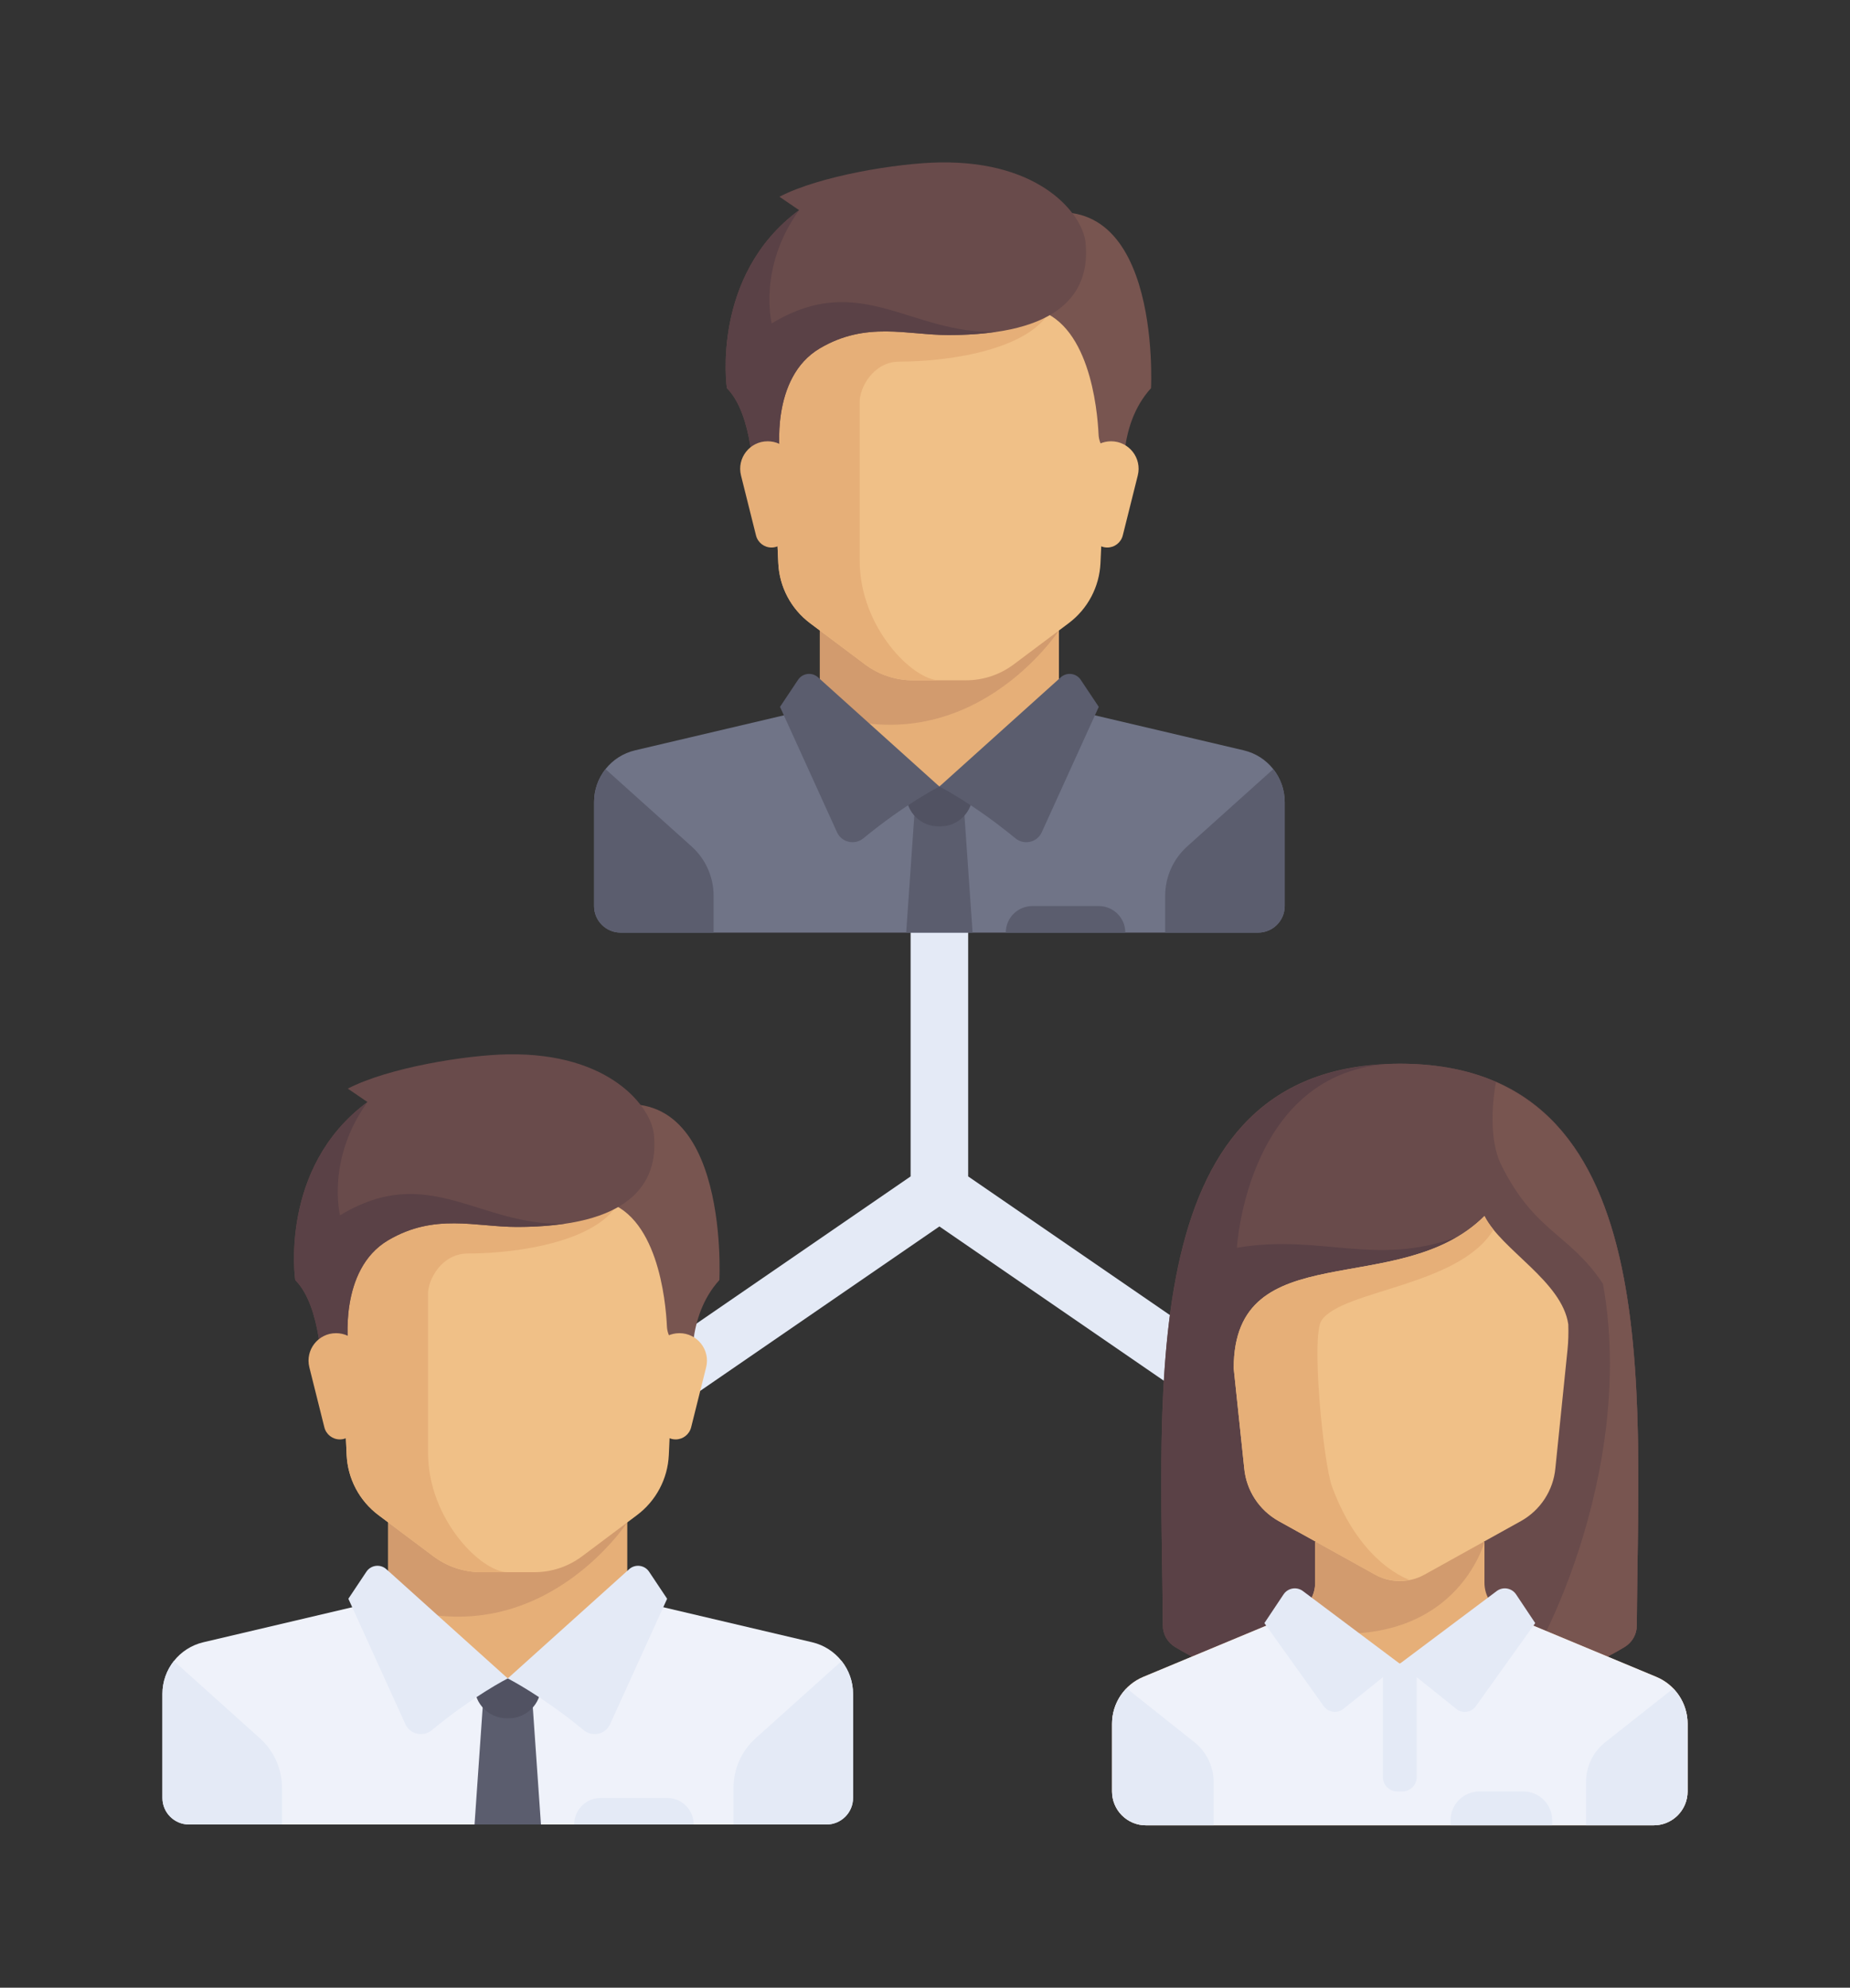 <?xml version="1.0" encoding="UTF-8" standalone="no"?>
<!-- Generator: Adobe Illustrator 19.0.0, SVG Export Plug-In . SVG Version: 6.00 Build 0)  -->

<svg
   xmlns:dc="http://purl.org/dc/elements/1.1/"
   xmlns:cc="http://creativecommons.org/ns#"
   xmlns:rdf="http://www.w3.org/1999/02/22-rdf-syntax-ns#"
   xmlns:svg="http://www.w3.org/2000/svg"
   xmlns="http://www.w3.org/2000/svg"
   xmlns:sodipodi="http://sodipodi.sourceforge.net/DTD/sodipodi-0.dtd"
   xmlns:inkscape="http://www.inkscape.org/namespaces/inkscape"
   version="1.1"
   id="Layer_1"
   x="0px"
   y="0px"
   viewBox="0 0 569.495 612.001"
   xml:space="preserve"
   sodipodi:docname="problem.svg"
   width="569.495"
   height="612.001"
   inkscape:version="0.92.3 (2405546, 2018-03-11)"><rect x="0" y="0" width="569.495" height="612.001" fill="#333333" stroke="none"/><defs
   id="defs145" /><sodipodi:namedview
   pagecolor="#ffffff"
   bordercolor="#666666"
   borderopacity="1"
   objecttolerance="10"
   gridtolerance="10"
   guidetolerance="10"
   inkscape:pageopacity="0"
   inkscape:pageshadow="2"
   inkscape:window-width="1366"
   inkscape:window-height="704"
   id="namedview143"
   showgrid="false"
   fit-margin-left="50"
   fit-margin-top="50"
   fit-margin-right="50"
   fit-margin-bottom="50"
   inkscape:zoom="0.4609375"
   inkscape:cx="289.08598"
   inkscape:cy="297.32295"
   inkscape:window-x="0"
   inkscape:window-y="27"
   inkscape:window-maximized="1"
   inkscape:current-layer="Layer_1" />
<polygon
   style="fill:#e4eaf6"
   points="269.288,228.285 251.572,228.285 251.572,312.21 165.22,371.575 175.255,386.178 260.43,327.617 345.605,386.178 355.64,371.575 269.288,312.21 "
   id="polygon2"
   transform="translate(28.747,50)" />
<polygon
   style="fill:#e6af78"
   points="297.226,167.639 297.226,139.02 223.633,139.02 223.633,167.639 260.43,200.347 "
   id="polygon4"
   transform="translate(28.747,50)" />
<path
   style="fill:#707487"
   d="m 382.868,231.026 -50.591,-11.903 c -0.764,-0.179 -1.467,-0.485 -2.125,-0.855 l -40.977,23.903 -39.379,-25.059 c -1.02,0.96 -2.284,1.673 -3.722,2.011 l -50.591,11.903 c -7.388,1.738 -12.609,8.33 -12.609,15.92 v 32.021 c 0,4.516 3.661,8.177 8.177,8.177 h 196.247 c 4.516,0 8.177,-3.661 8.177,-8.177 v -32.021 c 0.002,-7.589 -5.219,-14.181 -12.607,-15.92 z"
   id="path6"
   inkscape:connector-curvature="0" />
<path
   style="fill:#d29b6e"
   d="m 252.38,189.02 v 30.196 c 46.354,16.7 73.593,-25.097 73.593,-25.097 v -5.099 c 0,0 -73.593,0 -73.593,0 z"
   id="path8"
   inkscape:connector-curvature="0" />
<path
   style="fill:#f0c087"
   d="m 236.027,94.985 3.563,78.382 c 0.333,7.323 3.923,14.112 9.787,18.511 l 16.905,12.679 c 4.246,3.185 9.411,4.906 14.718,4.906 h 16.354 c 5.307,0 10.473,-1.722 14.718,-4.906 l 16.905,-12.679 c 5.864,-4.398 9.454,-11.188 9.787,-18.511 l 3.563,-78.382 z"
   id="path10"
   inkscape:connector-curvature="0" />
<path
   style="fill:#e6af78"
   d="m 276.911,111.339 c 16.354,0 40.885,-4.088 46.704,-16.354 h -87.588 l 3.562,78.382 c 0.333,7.323 3.923,14.112 9.787,18.511 l 16.905,12.679 c 4.246,3.185 9.411,4.906 14.718,4.906 h 8.177 c -8.177,0 -24.531,-16.354 -24.531,-36.797 0,-9.998 0,-36.797 0,-49.062 0.001,-4.088 4.089,-12.265 12.266,-12.265 z"
   id="path12"
   inkscape:connector-curvature="0" />
<g
   id="g20"
   transform="translate(28.747,50)">
	<path
   style="fill:#5b5d6e"
   d="m 336.715,210.609 26.493,-23.799 c 2.22,2.811 3.522,6.348 3.522,10.135 v 32.021 c 0,4.516 -3.661,8.177 -8.177,8.177 h -28.619 v -11.327 c 0,-5.802 2.466,-11.329 6.781,-15.207 z"
   id="path14"
   inkscape:connector-curvature="0" />
	<path
   style="fill:#5b5d6e"
   d="M 184.144,210.609 157.651,186.81 c -2.22,2.811 -3.522,6.348 -3.522,10.135 v 32.021 c 0,4.516 3.661,8.177 8.177,8.177 h 28.619 v -11.327 c 10e-4,-5.802 -2.465,-11.329 -6.781,-15.207 z"
   id="path16"
   inkscape:connector-curvature="0" />
	<polygon
   style="fill:#5b5d6e"
   points="252.764,200.347 268.096,200.347 270.651,237.143 250.208,237.143 "
   id="polygon18" />
</g>
<path
   style="fill:#515262"
   d="m 299.398,242.17 h -20.443 v 2.362 c 0,5.47 4.434,9.904 9.904,9.904 h 0.634 c 5.47,0 9.904,-4.434 9.904,-9.904 v -2.362 z"
   id="path22"
   inkscape:connector-curvature="0" />
<g
   id="g28"
   transform="translate(28.747,50)">
	<path
   style="fill:#5b5d6e"
   d="m 223.06,158.536 37.37,33.633 c 0,0 -10.466,5.283 -23.382,15.932 -2.664,2.197 -6.695,1.307 -8.123,-1.837 l -17.557,-38.626 5.554,-8.331 c 1.383,-2.073 4.284,-2.438 6.138,-0.771 z"
   id="path24"
   inkscape:connector-curvature="0" />
	<path
   style="fill:#5b5d6e"
   d="m 297.8,158.536 -37.37,33.633 c 0,0 10.466,5.283 23.382,15.932 2.664,2.197 6.695,1.307 8.123,-1.837 l 17.557,-38.626 -5.554,-8.331 c -1.383,-2.073 -4.284,-2.438 -6.138,-0.771 z"
   id="path26"
   inkscape:connector-curvature="0" />
</g>
<path
   style="fill:#785550"
   d="m 313.963,67.899 3.833,27.087 c 17.496,3.499 20.018,30.957 20.381,38.8 0.066,1.423 0.52,2.798 1.292,3.995 l 6.676,10.355 c 0,0 -2.285,-17.121 8.177,-28.619 0,-0.001 3.592,-67.972 -40.359,-51.618 z"
   id="path30"
   inkscape:connector-curvature="0" />
<path
   style="fill:#f0c087"
   d="m 350.248,146.386 -4.617,18.469 c -0.547,2.188 -2.514,3.723 -4.769,3.723 v 0 c -2.479,0 -4.57,-1.846 -4.878,-4.305 l -2.361,-18.889 c -0.631,-5.051 3.307,-9.513 8.398,-9.513 h 0.017 c 5.504,-0.001 9.544,5.173 8.21,10.515 z"
   id="path32"
   inkscape:connector-curvature="0" />
<path
   style="fill:#694b4b"
   d="m 239.944,60.574 6.048,4.131 c -27.341,20.187 -22.231,54.811 -22.231,54.811 8.177,8.177 8.177,28.619 8.177,28.619 l 8.177,-8.177 c 0,0 -3.156,-23.621 12.266,-32.707 14.31,-8.432 26.831,-4.088 39.607,-4.088 34.241,0 43.823,-12.904 42.162,-28.619 -0.859,-8.132 -13.292,-25.069 -44.973,-24.531 -12.786,0.217 -36.797,4.088 -49.233,10.561 z"
   id="path34"
   inkscape:connector-curvature="0" />
<path
   style="fill:#5a4146"
   d="m 237.56,99.585 c 0,0 -4.344,-17.121 8.432,-34.88 -27.341,20.187 -22.231,54.811 -22.231,54.811 8.177,8.177 8.177,28.619 8.177,28.619 l 8.177,-8.177 c 0,0 -3.156,-23.621 12.266,-32.707 14.31,-8.432 26.831,-4.088 39.607,-4.088 5.569,0 10.422,-0.373 14.744,-1.012 -26.371,0.883 -41.916,-19.091 -69.172,-2.566 z"
   id="path36"
   inkscape:connector-curvature="0" />
<path
   style="fill:#e6af78"
   d="m 228.106,146.386 4.617,18.469 c 0.547,2.188 2.514,3.723 4.769,3.723 v 0 c 2.479,0 4.57,-1.846 4.878,-4.305 l 2.361,-18.889 c 0.631,-5.051 -3.307,-9.513 -8.398,-9.513 h -0.017 c -5.505,-0.001 -9.545,5.173 -8.21,10.515 z"
   id="path38"
   inkscape:connector-curvature="0" />
<path
   style="fill:#5b5d6e"
   d="m 338.239,278.967 h -20.443 c -4.516,0 -8.177,3.661 -8.177,8.177 v 0 h 36.797 v 0 c -10e-4,-4.516 -3.662,-8.177 -8.177,-8.177 z"
   id="path40"
   inkscape:connector-curvature="0" />
<polygon
   style="fill:#e6af78"
   points="164.351,442.249 164.351,413.629 90.758,413.629 90.758,442.249 127.554,474.956 "
   id="polygon42"
   transform="translate(28.747,50)" />
<path
   style="fill:#eff2fa"
   d="m 249.993,505.636 -50.591,-11.903 c -0.764,-0.179 -1.467,-0.485 -2.124,-0.855 l -40.977,23.903 -39.379,-25.059 c -1.02,0.96 -2.284,1.673 -3.722,2.011 l -50.591,11.903 c -7.388,1.738 -12.609,8.33 -12.609,15.92 v 32.021 c 0,4.516 3.661,8.177 8.177,8.177 h 196.247 c 4.516,0 8.177,-3.661 8.177,-8.177 v -32.021 c 10e-4,-7.59 -5.22,-14.182 -12.608,-15.92 z"
   id="path44"
   inkscape:connector-curvature="0" />
<path
   style="fill:#d29b6e"
   d="m 119.505,463.629 v 30.196 c 46.354,16.7 73.593,-25.097 73.593,-25.097 v -5.099 z"
   id="path46"
   inkscape:connector-curvature="0" />
<path
   style="fill:#f0c087"
   d="m 103.151,369.595 3.563,78.382 c 0.333,7.323 3.923,14.112 9.787,18.511 l 16.905,12.679 c 4.246,3.185 9.411,4.906 14.718,4.906 h 16.354 c 5.307,0 10.473,-1.722 14.718,-4.906 l 16.905,-12.679 c 5.864,-4.398 9.454,-11.188 9.787,-18.511 l 3.563,-78.382 z"
   id="path48"
   inkscape:connector-curvature="0" />
<path
   style="fill:#e6af78"
   d="m 144.036,385.948 c 16.354,0 40.885,-4.088 46.703,-16.354 h -87.588 l 3.562,78.382 c 0.333,7.323 3.923,14.112 9.787,18.511 l 16.905,12.679 c 4.246,3.185 9.411,4.906 14.718,4.906 h 8.177 c -8.177,0 -24.531,-16.354 -24.531,-36.797 0,-9.998 0,-36.797 0,-49.062 0.001,-4.089 4.09,-12.265 12.267,-12.265 z"
   id="path50"
   inkscape:connector-curvature="0" />
<g
   id="g56"
   transform="translate(28.747,50)">
	<path
   style="fill:#e4eaf6"
   d="m 203.839,485.218 26.493,-23.799 c 2.22,2.811 3.522,6.348 3.522,10.135 v 32.021 c 0,4.516 -3.661,8.177 -8.177,8.177 h -28.619 v -11.327 c 0,-5.801 2.466,-11.329 6.781,-15.207 z"
   id="path52"
   inkscape:connector-curvature="0" />
	<path
   style="fill:#e4eaf6"
   d="M 51.269,485.218 24.776,461.419 c -2.22,2.811 -3.522,6.348 -3.522,10.135 v 32.021 c 0,4.516 3.661,8.177 8.177,8.177 H 58.05 v -11.327 c 0.001,-5.801 -2.465,-11.329 -6.781,-15.207 z"
   id="path54"
   inkscape:connector-curvature="0" />
</g>
<polygon
   style="fill:#5b5d6e"
   points="119.889,474.956 135.22,474.956 137.776,511.752 117.333,511.752 "
   id="polygon58"
   transform="translate(28.747,50)" />
<path
   style="fill:#515262"
   d="M 166.523,516.78 H 146.08 v 2.362 c 0,5.47 4.434,9.904 9.904,9.904 h 0.634 c 5.47,0 9.904,-4.434 9.904,-9.904 v -2.362 z"
   id="path60"
   inkscape:connector-curvature="0" />
<g
   id="g66"
   transform="translate(28.747,50)">
	<path
   style="fill:#e4eaf6"
   d="m 90.184,433.145 37.37,33.633 c 0,0 -10.466,5.283 -23.382,15.932 -2.664,2.197 -6.695,1.307 -8.123,-1.837 l -17.557,-38.626 5.554,-8.331 c 1.384,-2.074 4.285,-2.438 6.138,-0.771 z"
   id="path62"
   inkscape:connector-curvature="0" />
	<path
   style="fill:#e4eaf6"
   d="m 164.925,433.145 -37.37,33.633 c 0,0 10.466,5.283 23.382,15.932 2.664,2.197 6.695,1.307 8.123,-1.837 l 17.557,-38.626 -5.554,-8.331 c -1.384,-2.074 -4.285,-2.438 -6.138,-0.771 z"
   id="path64"
   inkscape:connector-curvature="0" />
</g>
<path
   style="fill:#785550"
   d="m 181.088,342.508 3.833,27.087 c 17.496,3.499 20.018,30.957 20.381,38.8 0.066,1.423 0.52,2.798 1.292,3.995 l 6.676,10.355 c 0,0 -2.285,-17.121 8.177,-28.619 0,-0.002 3.592,-67.972 -40.359,-51.618 z"
   id="path68"
   inkscape:connector-curvature="0" />
<path
   style="fill:#f0c087"
   d="m 217.372,420.995 -4.617,18.469 c -0.547,2.188 -2.514,3.723 -4.769,3.723 v 0 c -2.479,0 -4.57,-1.846 -4.878,-4.305 l -2.361,-18.89 c -0.631,-5.051 3.307,-9.513 8.398,-9.513 h 0.017 c 5.505,0 9.546,5.175 8.21,10.516 z"
   id="path70"
   inkscape:connector-curvature="0" />
<path
   style="fill:#694b4b"
   d="m 107.069,335.183 6.048,4.131 c -27.341,20.187 -22.231,54.811 -22.231,54.811 8.177,8.177 8.177,28.619 8.177,28.619 l 8.177,-8.177 c 0,0 -3.156,-23.621 12.266,-32.707 14.31,-8.432 26.831,-4.088 39.607,-4.088 34.241,0 43.823,-12.904 42.162,-28.619 -0.859,-8.132 -13.292,-25.069 -44.973,-24.531 -12.786,0.217 -36.797,4.088 -49.233,10.561 z"
   id="path72"
   inkscape:connector-curvature="0" />
<path
   style="fill:#5a4146"
   d="m 104.685,374.193 c 0,0 -4.344,-17.121 8.432,-34.88 -27.341,20.187 -22.231,54.811 -22.231,54.811 8.177,8.177 8.177,28.619 8.177,28.619 l 8.177,-8.177 c 0,0 -3.156,-23.621 12.266,-32.707 14.31,-8.432 26.831,-4.088 39.607,-4.088 5.569,0 10.422,-0.373 14.744,-1.012 -26.372,0.884 -41.916,-19.09 -69.172,-2.566 z"
   id="path74"
   inkscape:connector-curvature="0" />
<path
   style="fill:#e6af78"
   d="m 95.231,420.995 4.617,18.469 c 0.547,2.188 2.514,3.723 4.769,3.723 v 0 c 2.479,0 4.57,-1.846 4.878,-4.305 l 2.361,-18.889 c 0.631,-5.051 -3.307,-9.513 -8.398,-9.513 h -0.017 c -5.505,-10e-4 -9.546,5.174 -8.21,10.515 z"
   id="path76"
   inkscape:connector-curvature="0" />
<path
   style="fill:#e4eaf6"
   d="m 205.364,553.575 h -20.443 c -4.516,0 -8.177,3.661 -8.177,8.177 v 0 h 36.797 v 0 c -0.001,-4.515 -3.662,-8.177 -8.177,-8.177 z"
   id="path78"
   inkscape:connector-curvature="0" />
<path
   style="fill:#694b4b"
   d="m 430.911,327.513 c -82.478,0 -73.333,100.299 -72.956,172.983 0.014,2.745 1.452,5.22 3.804,6.637 9.14,5.51 34.24,18.391 69.153,18.391 34.913,0 60.013,-12.881 69.153,-18.391 2.351,-1.417 3.789,-3.892 3.804,-6.637 0.375,-72.683 9.52,-172.983 -72.958,-172.983 z"
   id="path80"
   inkscape:connector-curvature="0" />
<path
   style="fill:#5a4146"
   d="m 425.597,327.72 c -76.708,4.301 -68.01,101.71 -67.642,172.776 0.014,2.745 1.452,5.22 3.804,6.637 9.14,5.51 34.24,18.391 69.153,18.391 l 20.844,-145.903"
   id="path82"
   inkscape:connector-curvature="0" />
<path
   style="fill:#694b4b"
   d="m 430.911,327.513 c -46.897,0 -50.154,56.667 -50.154,56.667 27.031,-4.56 43.641,6.839 70.998,-4.56 l -20.844,145.903 c 34.914,0 60.013,-12.881 69.153,-18.391 2.351,-1.417 3.789,-3.892 3.804,-6.637 0.376,-72.682 9.521,-172.982 -72.957,-172.982 z"
   id="path84"
   inkscape:connector-curvature="0" />
<path
   style="fill:#785550"
   d="m 503.867,500.496 c 0.323,-62.456 7.066,-145.243 -43.359,-167.321 -0.879,4.569 -2.473,17.324 1.668,25.603 10.422,20.844 20.844,20.844 31.264,36.475 10.422,57.319 -19.913,118.156 -29.988,126.439 v 0 c 17.851,-4.245 30.647,-10.963 36.612,-14.559 2.35,-1.418 3.789,-3.892 3.803,-6.637 z"
   id="path86"
   inkscape:connector-curvature="0" />
<path
   style="fill:#e6af78"
   d="m 509.874,516.305 -46.496,-19.373 c -3.883,-1.618 -6.413,-5.412 -6.413,-9.62 v -12.592 h -52.108 v 12.592 c 0,4.208 -2.53,8.002 -6.413,9.62 l -46.496,19.373 c -5.825,2.427 -9.62,8.119 -9.62,14.43 v 20.844 c 0,5.756 4.666,10.422 10.422,10.422 h 156.323 c 5.756,0 10.422,-4.666 10.422,-10.422 v -20.844 c -10e-4,-6.312 -3.795,-12.003 -9.621,-14.43 z"
   id="path88"
   inkscape:connector-curvature="0" />
<path
   style="fill:#eff2fa"
   d="m 509.874,516.305 -44.956,-18.732 -34.007,14.677 -34.007,-14.677 -44.957,18.732 c -5.825,2.427 -9.62,8.119 -9.62,14.43 v 20.844 c 0,5.756 4.666,10.422 10.422,10.422 h 156.323 c 5.756,0 10.422,-4.666 10.422,-10.422 v -20.844 c 0,-6.312 -3.794,-12.003 -9.62,-14.43 z"
   id="path90"
   inkscape:connector-curvature="0" />
<path
   style="fill:#d29b6e"
   d="m 456.964,474.718 h -52.108 v 12.592 c 0,4.208 -2.53,8.002 -6.413,9.62 l -7.263,3.026 c 55.574,14.17 65.784,-25.238 65.784,-25.238 z"
   id="path92"
   inkscape:connector-curvature="0" />
<g
   id="g104"
   transform="translate(28.747,50)">
	<path
   style="fill:#e4eaf6"
   d="m 338.978,486.462 -20.916,-16.637 c -2.803,2.866 -4.482,6.741 -4.482,10.909 v 20.844 c 0,5.756 4.666,10.422 10.422,10.422 h 20.844 v -13.33 c -10e-4,-4.75 -2.16,-9.241 -5.868,-12.208 z"
   id="path94"
   inkscape:connector-curvature="0" />
	<path
   style="fill:#e4eaf6"
   d="m 490.747,501.577 v -20.844 c 0,-4.136 -1.652,-7.985 -4.415,-10.844 l -20.983,16.572 c -3.708,2.966 -5.866,7.458 -5.866,12.207 v 13.33 h 20.844 c 5.754,0.001 10.42,-4.665 10.42,-10.421 z"
   id="path96"
   inkscape:connector-curvature="0" />
	<path
   style="fill:#e4eaf6"
   d="m 402.945,501.577 h -1.563 c -2.446,0 -4.429,-1.983 -4.429,-4.429 v -34.886 h 10.422 v 34.886 c 0,2.446 -1.984,4.429 -4.43,4.429 z"
   id="path98"
   inkscape:connector-curvature="0" />
	<path
   style="fill:#e4eaf6"
   d="M 402.164,462.25 372.34,439.883 c -1.915,-1.436 -4.642,-0.969 -5.969,1.022 l -5.893,8.84 18.285,25.598 c 1.39,1.945 4.129,2.326 5.996,0.833 z"
   id="path100"
   inkscape:connector-curvature="0" />
	<path
   style="fill:#e4eaf6"
   d="m 402.164,462.25 29.824,-22.367 c 1.915,-1.436 4.642,-0.969 5.969,1.022 l 5.893,8.84 -18.285,25.598 c -1.39,1.945 -4.129,2.326 -5.996,0.833 z"
   id="path102"
   inkscape:connector-curvature="0" />
</g>
<path
   style="fill:#f0c087"
   d="m 456.964,374.41 c -26.054,26.054 -77.185,5.211 -77.185,46.897 l 3.236,30.706 c 0.625,6.869 4.606,12.984 10.634,16.334 l 29.669,16.482 c 4.721,2.623 10.462,2.623 15.183,0 l 29.669,-16.482 c 6.029,-3.35 10.011,-9.465 10.634,-16.334 l 3.735,-36.469 c 0.266,-2.592 0.322,-5.2 0.235,-7.801 -1.948,-13.264 -20.599,-22.911 -25.81,-33.333 z"
   id="path106"
   inkscape:connector-curvature="0" />
<path
   style="fill:#e6af78"
   d="m 379.779,421.307 3.236,30.706 c 0.625,6.869 4.606,12.984 10.634,16.334 l 29.669,16.482 c 3.276,1.82 7.034,2.291 10.61,1.586 v 0 c 0,0 -14.958,-4.533 -23.861,-28.632 -2.727,-7.382 -6.513,-46.463 -3.257,-51.24 6.437,-9.441 42.337,-10.422 52.945,-27.936 -0.524,-0.65 -1.008,-1.301 -1.449,-1.953 -0.035,-0.052 -0.079,-0.105 -0.114,-0.158 -0.461,-0.693 -0.878,-1.387 -1.228,-2.085 -26.053,26.053 -77.185,5.21 -77.185,46.896 z"
   id="path108"
   inkscape:connector-curvature="0" />
<path
   style="fill:#e4eaf6"
   d="m 468.95,551.577 h -13.548 c -4.892,0 -8.858,3.966 -8.858,8.858 v 1.563 h 31.264 v -1.563 c 0,-4.891 -3.966,-8.858 -8.858,-8.858 z"
   id="path110"
   inkscape:connector-curvature="0" />
<g
   id="g112"
   transform="translate(28.747,50)">
</g>
<g
   id="g114"
   transform="translate(28.747,50)">
</g>
<g
   id="g116"
   transform="translate(28.747,50)">
</g>
<g
   id="g118"
   transform="translate(28.747,50)">
</g>
<g
   id="g120"
   transform="translate(28.747,50)">
</g>
<g
   id="g122"
   transform="translate(28.747,50)">
</g>
<g
   id="g124"
   transform="translate(28.747,50)">
</g>
<g
   id="g126"
   transform="translate(28.747,50)">
</g>
<g
   id="g128"
   transform="translate(28.747,50)">
</g>
<g
   id="g130"
   transform="translate(28.747,50)">
</g>
<g
   id="g132"
   transform="translate(28.747,50)">
</g>
<g
   id="g134"
   transform="translate(28.747,50)">
</g>
<g
   id="g136"
   transform="translate(28.747,50)">
</g>
<g
   id="g138"
   transform="translate(28.747,50)">
</g>
<g
   id="g140"
   transform="translate(28.747,50)">
</g>
</svg>